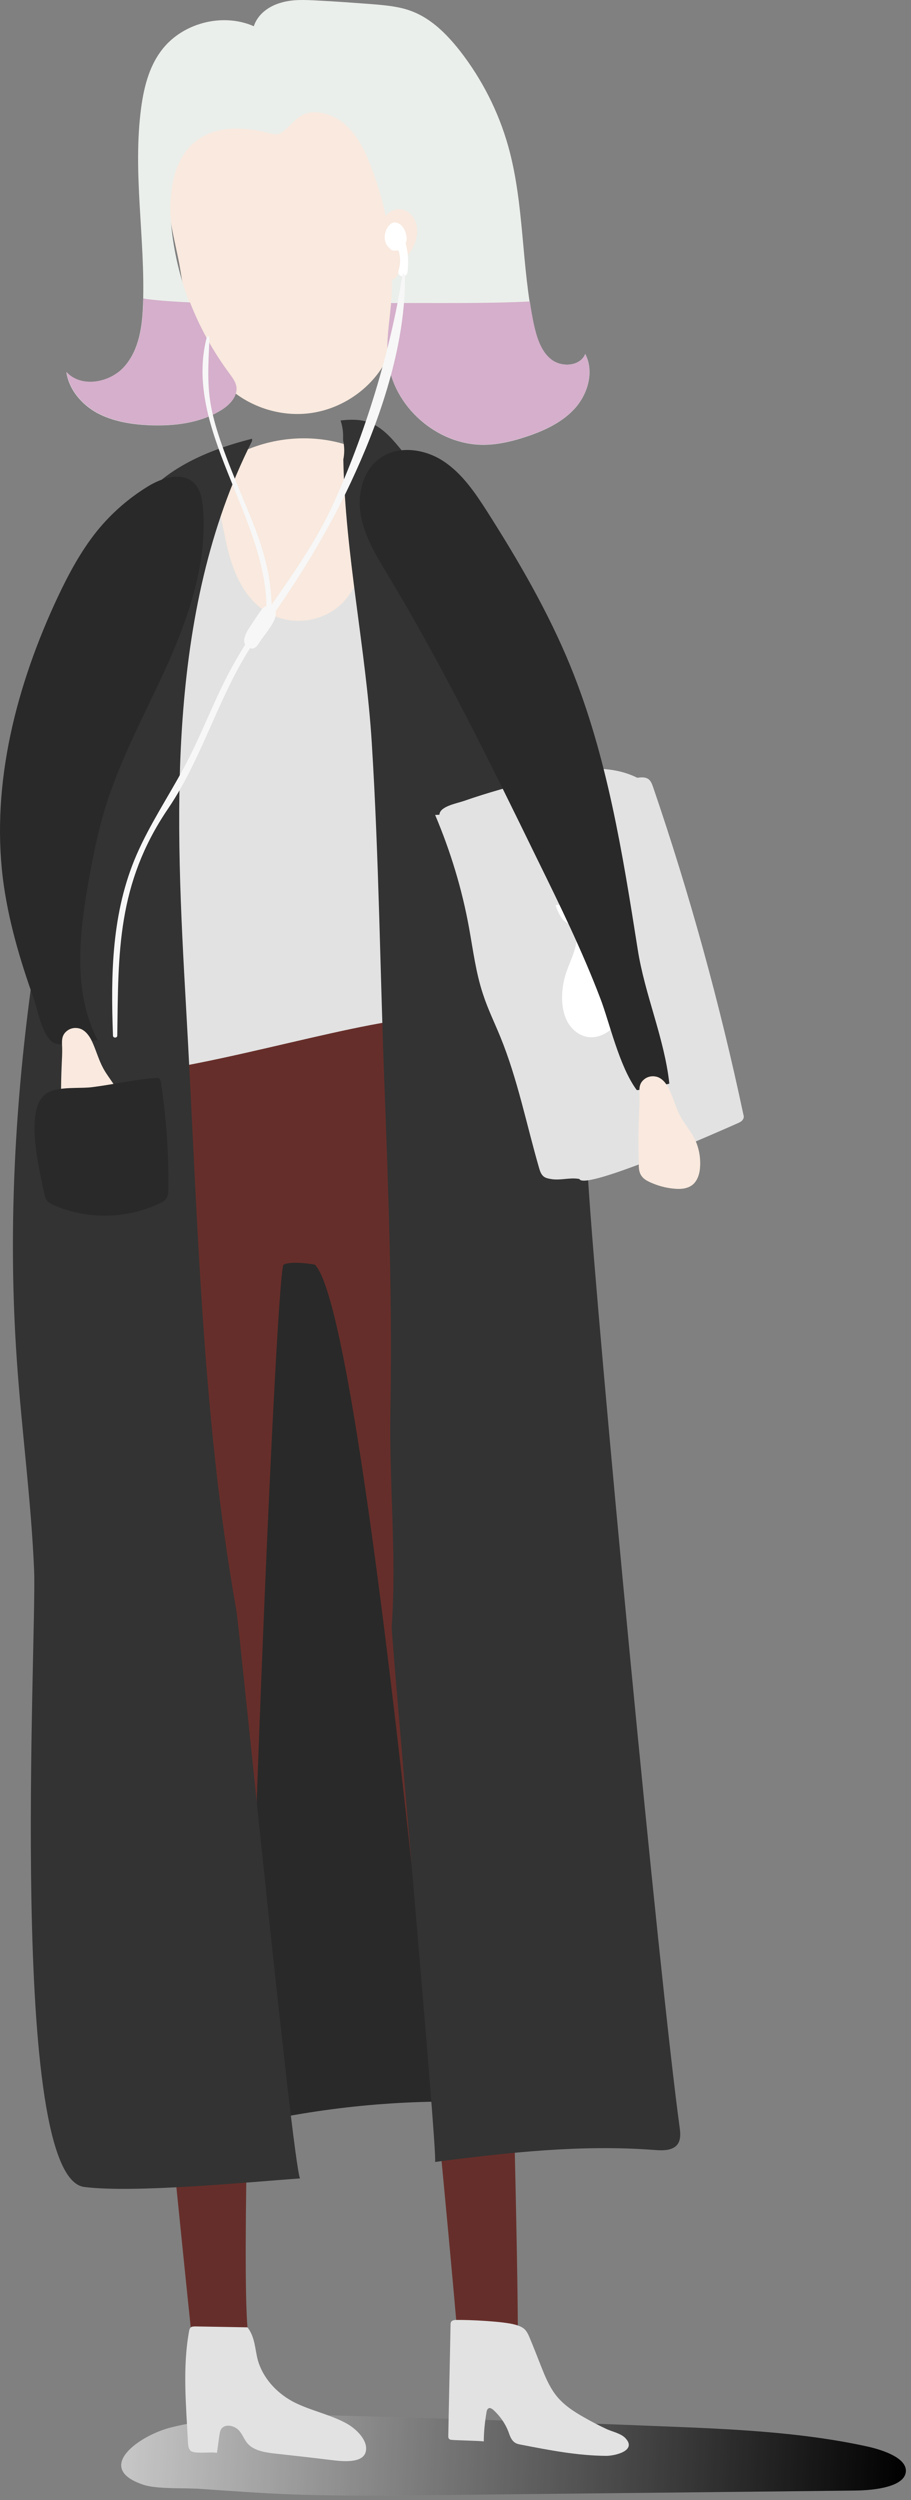 <svg width="159" height="436" viewBox="0 0 159 436" fill="none" xmlns="http://www.w3.org/2000/svg">
<rect x="0" y="0" width="159" height="436" fill="#808080" stroke="none"/>
<path d="M51.007 434.999C59.648 435.313 68.289 435.194 76.93 435.116C101.038 434.84 125.147 434.605 149.255 434.329C153.003 434.291 157.856 433.583 158.093 431.068C158.33 428.787 154.503 427.334 151.267 426.626C139.706 424.108 127.553 423.597 115.558 423.126C97.921 422.418 80.245 421.83 62.608 421.359C51.599 421.042 40.275 420.808 30.016 423.283C24.413 424.619 16.166 430.437 25.123 433.346C27.609 434.134 32.58 433.818 35.224 434.054C40.472 434.408 45.719 434.802 51.007 434.999Z" fill="url(#paint0_linear_797_1962)"/>
<path opacity="0.22" d="M51.007 434.999C59.648 435.313 68.289 435.194 76.93 435.116C101.038 434.84 125.147 434.605 149.255 434.329C153.003 434.291 157.856 433.583 158.093 431.068C158.33 428.787 154.503 427.334 151.267 426.626C139.706 424.108 127.553 423.597 115.558 423.126C97.921 422.418 80.245 421.83 62.608 421.359C51.599 421.042 40.275 420.808 30.016 423.283C24.413 424.619 16.166 430.437 25.123 433.346C27.609 434.134 32.58 433.818 35.224 434.054C40.472 434.408 45.719 434.802 51.007 434.999Z" fill="url(#paint1_linear_797_1962)"/>
<path d="M96.652 350.68C95.863 338.416 94.324 326.388 93.535 314.124C90.891 272.927 96.889 229.374 88.405 190.773C87.695 187.55 86.827 184.287 85.328 182.086C83.236 179.02 80.317 178.666 77.634 178.509C63.469 177.526 49.303 177.408 35.139 178.076C33.244 178.155 31.311 178.312 29.614 179.806C26.734 182.361 25.314 188.257 24.406 193.76C22.552 205.003 21.763 216.756 21.013 228.391C18.369 269.035 15.686 309.682 13.043 350.326C12.688 355.79 12.332 361.411 13.122 366.718C14.937 379.217 19.513 377.646 25.156 375.68C32.1 373.242 39.124 371.277 46.187 369.824C59.997 366.953 73.964 365.931 87.853 366.796C90.497 366.953 93.456 366.953 95.271 363.535C97.007 360.232 96.928 355.162 96.652 350.68Z" fill="#292929"/>
<path d="M84.498 181.655C84.498 181.655 90.298 374.423 90.377 405.714L79.763 406.146C79.763 406.146 64.454 229.926 54.945 220.531C54.945 220.531 50.999 219.824 49.5 220.531C48 221.239 40.898 396.122 43.423 407.719H33.48C33.48 407.719 14.462 227.489 15.803 182.913C15.803 182.913 14.935 160.507 45.159 162.551C75.423 164.556 81.46 159.407 84.498 181.655Z" fill="#662E2A"/>
<path d="M101.994 421.598C100.1 420.538 98.246 419.32 96.944 417.59C95.839 416.134 95.129 414.406 94.458 412.716C93.827 411.104 93.195 409.491 92.525 407.88C92.248 407.212 91.972 406.544 91.459 406.111C91.025 405.757 90.472 405.56 89.92 405.403C87.829 404.814 81.832 404.54 79.661 404.578C79.346 404.578 78.951 404.617 78.754 404.892C78.636 405.049 78.636 405.286 78.636 405.482C78.517 411.929 78.359 418.335 78.241 424.784C78.241 424.978 78.241 425.215 78.399 425.332C78.517 425.452 78.675 425.492 78.833 425.492C79.425 425.569 83.844 425.649 84.436 425.766C84.436 424.076 84.633 422.346 84.909 420.696C84.948 420.381 85.067 420.027 85.383 419.948C85.619 419.908 85.856 420.065 86.053 420.222C87.237 421.284 88.184 422.62 88.737 424.076C88.973 424.744 89.21 425.492 89.802 425.923C90.157 426.197 90.631 426.277 91.064 426.354C95.918 427.299 100.81 428.241 105.782 428.281C107.36 428.281 111.188 427.376 109.175 425.215C108.425 424.39 106.926 424.076 105.94 423.642C104.598 423.014 103.296 422.346 101.994 421.598Z" fill="#E2E2E2"/>
<path d="M60.589 422.69C57.669 421.04 54.039 420.372 51.08 418.799C48.041 417.149 45.832 414.514 45.003 411.607C44.49 409.681 44.53 407.557 43.188 405.867C41.137 405.827 36.204 405.75 34.152 405.71C33.876 405.71 33.561 405.71 33.363 405.827C33.127 405.986 33.048 406.261 33.009 406.497C31.825 412.904 32.495 419.547 32.811 426.033C32.85 426.504 32.89 427.055 33.285 427.409C33.955 427.997 36.915 427.526 37.861 427.763C38.019 426.741 38.138 425.679 38.296 424.657C38.374 424.146 38.453 423.595 38.927 423.281C39.756 422.69 41.097 423.164 41.728 423.872C42.36 424.577 42.636 425.522 43.307 426.23C44.451 427.449 46.502 427.723 48.357 427.92C51.553 428.274 54.709 428.628 57.906 429.019C59.8 429.256 63.272 429.61 63.824 427.606C64.337 425.679 62.246 423.635 60.589 422.69Z" fill="#E2E2E2"/>
<path d="M40.638 83.626C41.427 85.12 41.663 86.85 41.94 88.501C42.571 92.353 43.478 96.205 44.623 99.94C45.136 101.591 45.767 103.32 47.03 104.499C49.081 106.386 52.238 106.386 55.039 106.268C56.815 106.19 58.788 106.032 60.011 104.775C61.195 103.595 61.392 101.826 61.511 100.175C62.102 93.572 62.654 87.007 63.246 80.403C65.18 79.656 67.468 80.836 68.612 82.604C69.757 84.334 70.033 86.496 70.27 88.579C73.19 115.466 78.004 154.421 84.632 180.64C85.027 182.212 85.46 183.902 84.869 185.396C83.882 188.03 73.742 177.377 70.941 177.731C55.632 179.696 30.024 188.148 14.556 187.755C13.649 174.39 26.473 154.578 26.986 141.174C27.696 123.407 24.776 105.089 30.537 88.265C31.878 84.216 37.086 76.905 40.638 83.626Z" fill="#E2E2E2"/>
<path d="M39.408 94.275C40.394 99.188 42.406 104.377 46.786 106.892C50.653 109.133 55.9 108.583 59.254 105.635C63.752 101.665 64.068 94.903 64.068 88.929C64.068 86.531 64.068 84.094 64.068 81.696C64.068 81.028 64.068 80.281 63.752 79.691C63.279 78.669 62.135 78.158 61.07 77.765C55.151 75.721 48.443 76.075 42.722 78.59C36.093 81.46 38.145 88.103 39.408 94.275Z" fill="#F9E9DE"/>
<path d="M118.633 371.09C115.121 345.619 104.27 231.584 102.653 205.916C101.232 183.549 100.482 161.025 96.221 139.052C91.96 117.039 83.989 95.301 69.667 78.006C68.207 76.237 66.589 74.468 64.459 73.682C62.88 73.092 61.144 73.132 59.447 73.328C59.724 74.232 59.921 75.176 59.881 76.276C59.881 76.433 59.881 76.63 59.881 76.787C60.118 77.849 60.158 78.949 59.921 80.128C60.236 96.638 63.867 113.148 64.892 129.618C66.155 149.862 66.352 170.184 67.141 190.428C67.852 209.1 68.483 227.771 68.128 246.443C67.93 258.707 69.233 271.443 68.365 283.627C68.246 285.2 76.374 375.335 75.94 377.025C88.685 375.375 101.43 373.959 114.293 374.941C115.792 375.061 117.567 375.061 118.356 373.802C118.83 372.977 118.751 371.995 118.633 371.09Z" fill="#333333"/>
<path d="M41.271 280.955C35.076 246.169 34.484 210.751 32.472 175.609C30.657 143.455 28.802 106.976 43.993 76.906C43.993 76.788 43.993 76.63 43.993 76.512C35.116 78.753 27.184 82.487 22.726 89.877C19.924 94.516 20.043 103.871 18.623 109.021C7.18 150.766 -0.04 193.927 2.919 236.931C3.748 249.272 5.444 261.577 5.957 273.921C6.43 285.397 1.301 379.737 14.716 381.39C23.476 382.489 43.559 380.525 52.358 379.897C50.977 376.514 41.823 284.218 41.271 280.955Z" fill="#333333"/>
<path d="M31.508 47.262C32.652 54.456 34.19 62.121 39.438 67.192C43.226 70.887 48.79 72.734 54.038 72.066C59.325 71.398 64.218 68.213 66.94 63.693C68.242 61.531 69.071 59.133 69.781 56.736C72.109 48.835 73.253 40.54 73.135 32.325C73.095 29.455 72.819 26.311 70.886 24.149C68.913 21.908 65.756 21.24 62.836 20.689C56.839 19.589 50.684 18.449 44.647 19.314C39.557 20.021 32.691 22.812 30.206 27.726C27.641 32.836 30.64 41.68 31.508 47.262Z" fill="#F9E9DE"/>
<path d="M0.501 153.197C-1.551 136.452 2.908 119.392 10.089 104.101C11.983 100.091 14.114 96.121 16.915 92.623C19.401 89.556 22.4 86.923 25.793 84.84C28.279 83.306 31.751 82.206 33.842 84.211C34.987 85.311 35.263 87.001 35.421 88.534C36.21 97.851 33.132 107.049 29.344 115.618C25.517 124.148 20.901 132.403 18.218 141.365C17.113 145.099 16.323 148.952 15.613 152.804C13.877 162.395 12.575 172.812 17.073 181.46C16.915 181.106 10.642 182.796 9.261 181.814C7.288 180.438 6.617 176.232 5.906 174.188C3.46 167.348 1.408 160.391 0.501 153.197Z" fill="#292929"/>
<path d="M10.711 194.505C10.711 195.252 10.75 196.038 11.184 196.628C11.54 197.178 12.132 197.492 12.723 197.767C14.025 198.357 15.446 198.75 16.866 198.868C18.01 198.986 19.234 198.907 20.141 198.161C20.97 197.453 21.325 196.313 21.404 195.252C21.561 193.326 21.167 191.4 20.22 189.709C19.549 188.53 18.642 187.469 18.01 186.289C17.221 184.835 16.787 183.184 16.077 181.651C15.643 180.708 14.972 179.764 14.025 179.41C13.236 179.135 12.329 179.253 11.658 179.804C10.829 180.472 10.79 181.297 10.829 182.241C10.908 183.538 10.79 184.835 10.751 186.132C10.632 188.923 10.632 191.714 10.711 194.505Z" fill="#F9E9DE"/>
<path d="M27.134 187.988C27.371 187.988 27.687 187.949 27.844 188.145C28.002 188.303 28.042 188.499 28.081 188.735C29.028 194.906 29.462 201.117 29.383 207.367C29.383 207.957 29.344 208.546 29.028 209.018C28.752 209.411 28.318 209.647 27.884 209.844C22.202 212.595 15.336 212.713 9.536 210.237C9.063 210.04 8.59 209.804 8.274 209.45C7.879 209.018 7.761 208.389 7.642 207.799C6.893 203.987 4.131 193.216 8.155 190.661C10.168 189.364 14.034 189.914 16.323 189.56C19.953 189.089 23.504 188.263 27.134 187.988Z" fill="#292929"/>
<path d="M129.727 194.283C125.623 174.983 120.375 155.918 113.983 137.246C113.786 136.696 113.589 136.146 113.115 135.831C112.563 135.477 111.853 135.556 111.221 135.634C108.696 134.377 105.816 133.944 102.975 134.102C99.779 134.298 96.662 135.124 93.584 135.949C89.362 137.089 85.101 138.229 80.958 139.683C79.695 140.116 76.736 140.627 76.697 142.081C76.46 142.081 76.183 142.121 75.947 142.121C78.63 148.449 80.642 155.053 81.865 161.814C82.576 165.706 83.049 169.637 84.312 173.41C85.141 175.965 86.324 178.363 87.35 180.879C90.348 188.229 91.888 196.091 94.097 203.717C94.255 204.267 94.452 204.818 94.886 205.171C95.241 205.447 95.675 205.525 96.11 205.604C97.846 205.918 99.384 205.289 101.12 205.604C101.988 207.805 126.688 196.799 128.819 195.855C129.174 195.698 129.53 195.501 129.687 195.187C129.885 194.873 129.806 194.558 129.727 194.283Z" fill="#E2E2E2"/>
<path d="M108.417 167.011C108.18 166.618 107.864 166.264 107.509 166.225C107.114 166.186 106.799 166.54 106.444 166.815C106.128 167.09 105.734 167.365 105.379 167.168C105.142 167.05 105.023 166.618 105.063 166.304C104.786 166.618 104.392 166.697 104.076 166.461C103.682 166.146 103.524 165.36 103.8 164.849C103.485 165.242 102.932 164.928 102.774 164.417C102.617 163.906 102.695 163.277 102.814 162.726C102.893 162.412 101.157 162.569 100.999 162.766C100.604 163.198 100.683 163.67 100.604 164.299C100.288 166.186 99.46 167.758 98.868 169.487C97.882 172.318 97.724 175.934 99.144 178.371C100.091 179.944 101.59 180.848 103.09 180.887C104.589 180.926 106.049 180.179 107.273 178.961C107.943 178.253 108.575 177.428 108.969 176.406C109.482 175.148 109.6 173.693 109.6 172.278C109.561 170.392 109.285 168.465 108.417 167.011Z" fill="white"/>
<path d="M100.95 161.27C101.423 160.602 100.358 159.029 99.924 158.636C99.135 157.889 97.99 157.614 96.965 157.85C97.28 158.794 97.675 159.737 98.345 160.484C98.74 160.877 100.397 162.017 100.95 161.27Z" fill="white"/>
<path d="M111.14 190.105C111.495 190.105 113.547 189.87 114.099 189.634C114.415 189.516 116.546 189.083 116.822 188.965C115.954 181.025 112.521 173.438 111.298 165.538C108.655 148.792 105.972 131.85 99.54 116.127C95.673 106.693 90.504 97.809 85.02 89.2C82.928 85.938 80.68 82.597 77.405 80.434C74.13 78.273 69.592 77.643 66.396 79.845C63.279 82.007 62.293 86.291 63.003 90.026C63.713 93.721 65.725 97.023 67.698 100.285C77.365 116.323 85.612 133.108 93.819 149.932C97.725 157.872 101.631 165.852 104.788 174.146C106.327 178.116 108.063 185.978 111.14 190.105Z" fill="#292929"/>
<path d="M111.482 202.929C111.482 203.676 111.521 204.462 111.955 205.052C112.311 205.602 112.902 205.916 113.494 206.192C114.796 206.781 116.217 207.174 117.637 207.292C118.782 207.41 120.005 207.332 120.912 206.585C121.741 205.877 122.096 204.737 122.175 203.676C122.333 201.75 121.938 199.824 120.991 198.133C120.321 196.954 119.413 195.893 118.782 194.714C117.993 193.259 117.559 191.608 116.849 190.075C116.414 189.132 115.744 188.188 114.797 187.834C114.008 187.559 113.1 187.677 112.429 188.228C111.6 188.896 111.561 189.721 111.601 190.665C111.679 191.962 111.561 193.259 111.521 194.556C111.403 197.347 111.403 200.177 111.482 202.929Z" fill="#F9E9DE"/>
<path d="M102.144 61.729C101.276 63.891 98.04 64.127 96.186 62.673C94.371 61.258 93.661 58.821 93.148 56.58C90.978 46.36 91.53 35.668 88.729 25.605C87.032 19.512 84.112 13.773 80.206 8.781C77.957 5.951 75.313 3.278 71.92 1.98C69.71 1.116 67.264 0.919 64.897 0.723C61.74 0.487 58.583 0.251 55.427 0.094C53.257 -0.024 51.047 -0.142 48.995 0.487C46.904 1.077 44.971 2.492 44.3 4.575C38.737 2.138 31.595 4.064 28.044 8.977C25.992 11.768 25.123 15.267 24.65 18.686C23.111 30.047 25.361 41.564 24.966 53.003C24.848 56.855 24.295 60.943 21.77 63.852C19.284 66.761 14.194 67.744 11.59 64.913C12.024 67.94 14.234 70.534 16.956 72.028C19.679 73.483 22.796 73.994 25.873 74.151C30.293 74.348 34.87 73.836 38.618 71.517C40.078 70.613 41.499 69.119 41.222 67.429C41.065 66.564 40.512 65.857 39.999 65.149C34.238 57.602 30.687 48.404 29.859 38.97C29.385 33.624 30.174 27.452 34.554 24.347C38.105 21.831 42.88 22.146 47.101 23.246C47.575 23.364 48.088 23.521 48.601 23.364C49.035 23.246 49.43 22.932 49.785 22.617C51.324 21.281 52.31 19.748 54.48 19.591C56.492 19.473 58.544 20.298 60.043 21.556C62.253 23.404 63.594 26.037 64.62 28.71C65.764 31.619 66.672 34.606 67.303 37.672C67.619 37.319 67.935 36.965 68.408 36.769C69.947 36.022 71.565 36.808 72.315 38.223C73.104 39.795 72.867 41.564 72.117 43.058C71.328 44.63 69.868 45.809 69.513 47.578C69.395 48.247 68.921 48.64 68.408 48.797C68.408 50.33 68.369 51.863 68.211 53.396C67.935 56.501 67.382 59.567 67.698 62.673C68.526 70.849 76.299 77.689 84.546 77.571C87.111 77.532 89.676 76.903 92.083 76.077C95.239 75.016 98.356 73.522 100.526 71.006C102.696 68.451 103.683 64.678 102.144 61.729Z" fill="#EBEFEB"/>
<path d="M33.167 52.735C30.602 52.617 28.038 52.46 25.552 52.146C25.355 52.106 25.197 52.067 24.999 52.028C24.999 52.342 24.999 52.657 24.999 52.971C24.881 56.823 24.328 60.912 21.803 63.82C19.317 66.729 14.227 67.712 11.623 64.882C12.057 67.908 14.267 70.503 16.989 71.996C19.712 73.451 22.829 73.962 25.907 74.119C30.326 74.316 34.903 73.805 38.651 71.486C40.111 70.581 41.532 69.088 41.256 67.397C41.098 66.532 40.545 65.825 40.032 65.117C37.231 61.344 34.903 57.177 33.167 52.735Z" fill="#D5AFCB"/>
<path d="M96.223 62.679C94.408 61.264 93.698 58.827 93.185 56.587C92.909 55.25 92.672 53.913 92.475 52.577C84.347 52.97 76.1 52.813 68.248 52.852C68.248 53.009 68.248 53.206 68.209 53.363C67.932 56.469 67.38 59.535 67.696 62.64C68.524 70.816 76.297 77.656 84.544 77.538C87.109 77.499 89.673 76.87 92.08 76.044C95.237 74.983 98.354 73.489 100.524 70.974C102.694 68.458 103.641 64.684 102.142 61.736C101.274 63.898 98.038 64.134 96.223 62.679Z" fill="#D5AFCB"/>
<path d="M70.81 42.422C70.849 42.225 70.928 42.068 70.968 41.871C70.968 41.754 70.968 41.675 70.968 41.557C70.968 41.517 70.968 41.478 70.968 41.478C70.968 41.321 70.928 41.125 70.889 40.967C70.731 40.142 70.296 39.356 69.626 39.002C68.403 38.294 67.574 39.474 67.258 40.535C66.982 41.517 67.18 42.618 67.969 43.247C68.087 43.444 68.284 43.601 68.442 43.64C68.797 43.719 69.034 43.719 69.35 43.68C69.429 43.68 69.468 43.68 69.547 43.68C69.902 44.781 69.941 45.92 69.547 47.217C69.231 48.279 71.007 48.633 71.125 47.414C71.322 45.763 71.244 44.033 70.81 42.422Z" fill="white"/>
<path d="M70.263 47.885C68.132 61.368 63.673 75.872 57.992 88.255C53.059 98.907 45.208 107.28 39.842 117.539C37.04 122.925 34.949 128.624 32.029 134.01C29.306 139.041 26.11 143.837 23.822 149.104C19.482 159.128 19.323 169.859 19.718 180.59C19.718 181.062 20.468 181.062 20.468 180.59C20.665 166.164 20.389 154.175 29.346 141.007C35.699 131.651 38.46 120.095 45.089 110.896C51.757 101.619 57.4 92.697 62.095 82.241C66.712 72.099 70.894 59.323 70.657 47.963C70.618 47.727 70.302 47.649 70.263 47.885Z" fill="#F7F7F7"/>
<path d="M42.597 87.389C35.85 71.312 36.087 69.386 36.56 58.891C36.56 58.615 36.166 58.576 36.087 58.812C31.944 74.732 46.503 90.062 46.503 106.139C46.503 107.515 47.411 107.358 47.411 105.982C47.332 99.064 45.241 93.679 42.597 87.389Z" fill="#F7F7F7"/>
<path d="M47.812 108.267C48.01 107.873 48.088 107.441 48.128 107.087C48.167 106.852 48.128 106.655 48.049 106.498C47.891 105.908 47.457 105.515 46.668 105.633C45.918 105.79 45.602 106.38 45.129 107.048C44.577 107.834 44.063 108.66 43.511 109.485C42.604 110.861 42.051 112.433 43.511 112.905C43.59 112.944 43.63 112.984 43.669 113.023C44.142 113.298 44.774 112.866 45.09 112.315C45.958 110.94 47.102 109.721 47.812 108.267Z" fill="#F7F7F7"/>
<defs>
<linearGradient id="paint0_linear_797_1962" x1="21.36" y1="425.977" x2="157.992" y2="432.729" gradientUnits="userSpaceOnUse">
<stop stop-color="white"/>
<stop offset="1"/>
</linearGradient>
<linearGradient id="paint1_linear_797_1962" x1="21.36" y1="425.977" x2="157.992" y2="432.729" gradientUnits="userSpaceOnUse">
<stop/>
<stop offset="1"/>
</linearGradient>
</defs>
</svg>
